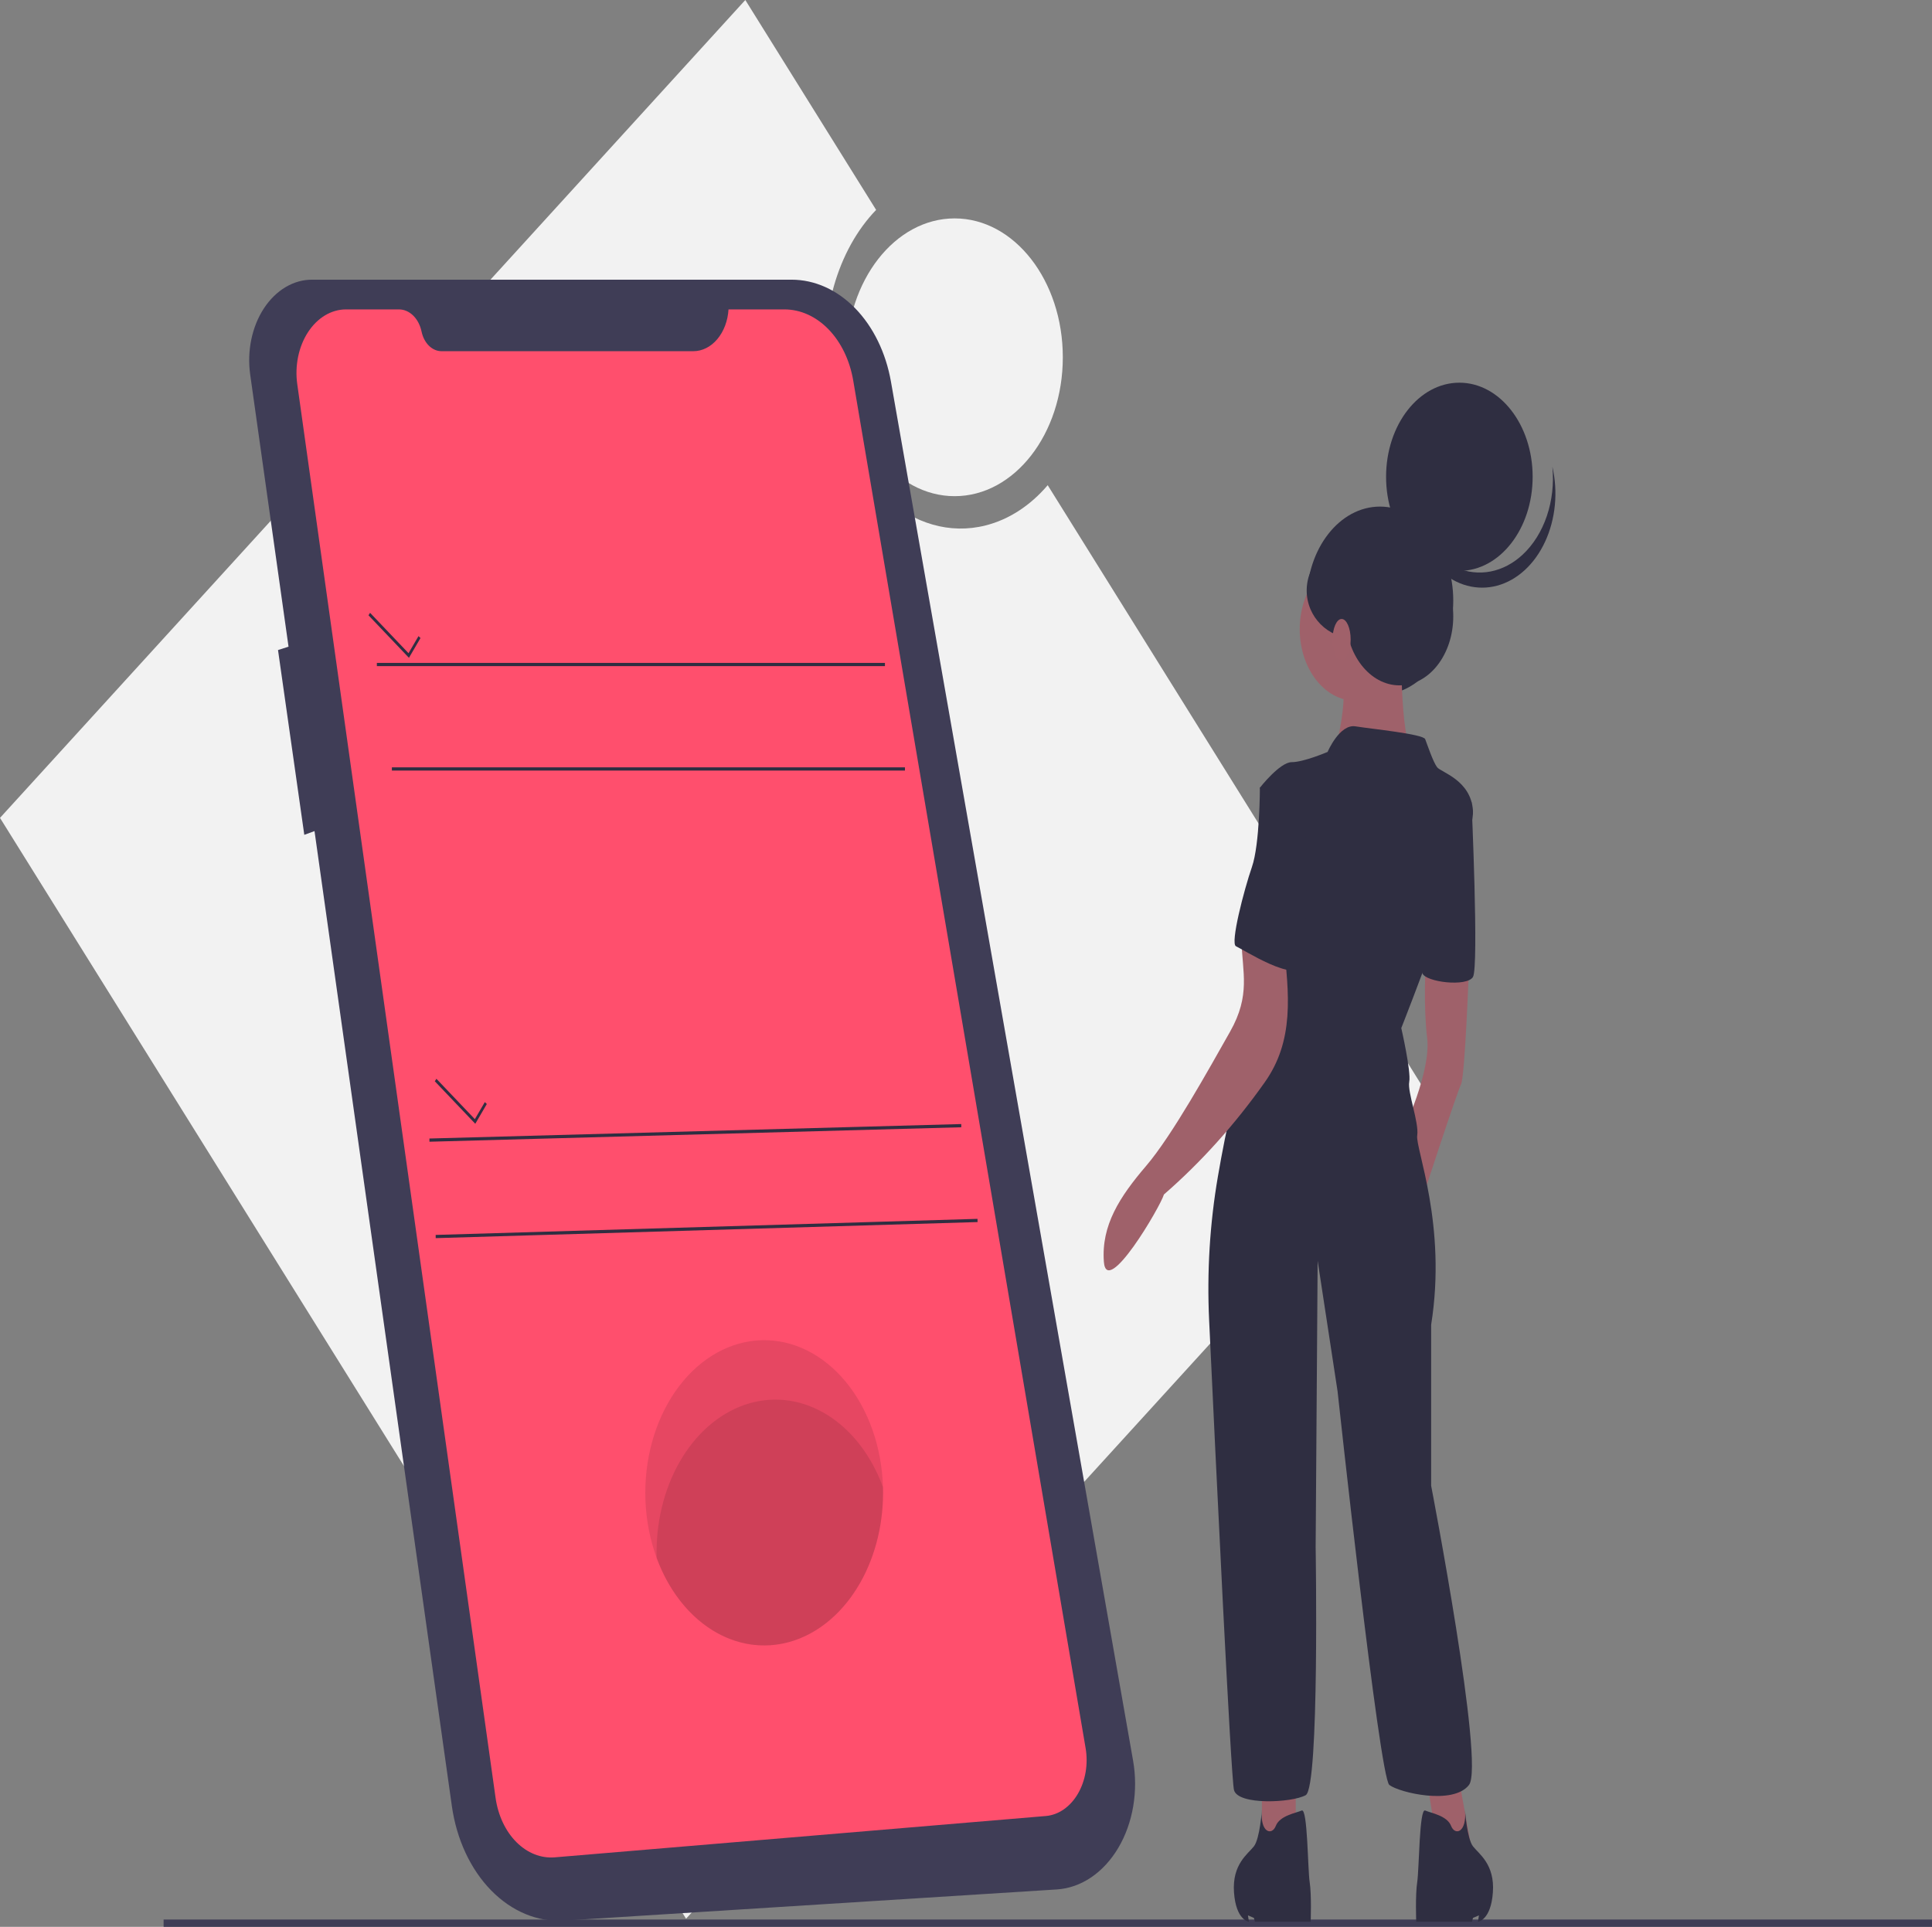 <svg width="405" height="404" viewBox="0 0 405 404" fill="none" xmlns="http://www.w3.org/2000/svg">
<rect x="0" y="0" width="405" height="404" fill="#808080" stroke="none"/>
<g clip-path="url(#clip0)">
<path d="M300.057 230.803L219.628 101.729C215.975 106.018 211.476 108.936 206.62 110.163C191.479 113.993 176.691 100.714 173.592 80.504C171.401 66.217 175.642 52.3 183.662 44.011L156.238 0L0 171.484L143.819 402.288L300.057 230.803Z" fill="#F2F2F2"/>
<path d="M34.296 403.464H405" stroke="#3F3D56" stroke-width="2" stroke-miterlimit="10"/>
<path d="M200.12 104.031C212.643 104.031 222.795 90.994 222.795 74.912C222.795 58.829 212.643 45.792 200.12 45.792C187.598 45.792 177.446 58.829 177.446 74.912C177.446 90.994 187.598 104.031 200.12 104.031Z" fill="#F2F2F2"/>
<path d="M65.493 58.641H165.94C170.787 58.641 175.49 60.758 179.276 64.646C183.061 68.534 185.704 73.96 186.77 80.032L237.524 369.143C238.078 372.297 238.088 375.568 237.553 378.727C237.018 381.885 235.952 384.856 234.429 387.429C232.906 390.003 230.962 392.117 228.736 393.625C226.509 395.132 224.052 395.995 221.538 396.154L118.278 402.688C112.749 403.038 107.309 400.792 102.974 396.37C98.64 391.948 95.706 385.651 94.72 378.655L65.93 174.25L63.788 175.036L58.279 136.294L60.484 135.586L52.447 78.529C52.103 76.085 52.183 73.574 52.681 71.174C53.179 68.775 54.083 66.546 55.329 64.646C56.575 62.747 58.132 61.224 59.889 60.186C61.646 59.148 63.559 58.62 65.493 58.641V58.641Z" fill="#3F3D56"/>
<path d="M152.716 64.873H164.442C167.809 64.873 171.075 66.352 173.697 69.064C176.32 71.777 178.141 75.559 178.859 79.784L227.576 366.537C227.856 368.188 227.856 369.897 227.575 371.548C227.294 373.199 226.739 374.752 225.948 376.102C225.156 377.453 224.147 378.567 222.99 379.371C221.832 380.174 220.553 380.647 219.24 380.758L116.314 389.421C113.41 389.665 110.538 388.528 108.246 386.226C105.953 383.925 104.401 380.619 103.885 376.941L62.315 80.555C62.045 78.636 62.108 76.665 62.496 74.781C62.885 72.897 63.591 71.145 64.565 69.65C65.538 68.154 66.755 66.952 68.13 66.126C69.505 65.301 71.005 64.873 72.522 64.873H83.646C84.722 64.873 85.769 65.329 86.623 66.17C87.478 67.011 88.093 68.19 88.372 69.525C88.619 70.704 89.162 71.745 89.916 72.487C90.671 73.23 91.595 73.632 92.545 73.632H145.351C147.212 73.632 149.005 72.73 150.37 71.106C151.736 69.482 152.574 67.256 152.716 64.873L152.716 64.873Z" fill="#FF4F6D"/>
<path d="M185.507 138.989H79.003V139.663H185.507V138.989Z" fill="#2F2E41"/>
<path d="M189.704 160.887H82.15V161.561H189.704V160.887Z" fill="#2F2E41"/>
<path d="M85.728 137.922L88.148 133.778L87.729 133.374L85.637 136.955L77.578 128.487L77.246 129.009L85.728 137.922Z" fill="#2F2E41"/>
<path d="M99.632 235.62L102.052 231.476L101.632 231.073L99.54 234.653L91.481 226.185L91.149 226.707L99.632 235.62Z" fill="#2F2E41"/>
<path d="M201.504 235.676L90.015 238.708L90.026 239.382L201.515 236.35L201.504 235.676Z" fill="#2F2E41"/>
<path d="M204.913 255.553L91.326 258.922L91.338 259.596L204.925 256.227L204.913 255.553Z" fill="#2F2E41"/>
<path opacity="0.1" d="M135.272 312.993C135.272 321.481 137.897 329.622 142.571 335.624C147.244 341.626 153.583 344.997 160.193 344.997C166.802 344.997 173.141 341.626 177.814 335.624C182.488 329.622 185.114 321.481 185.114 312.993C185.114 312.592 185.108 312.194 185.095 311.797C184.851 303.418 182.057 295.497 177.313 289.737C172.569 283.976 166.254 280.837 159.726 280.994C153.199 281.15 146.98 284.591 142.407 290.575C137.833 296.559 135.271 304.608 135.272 312.993H135.272Z" fill="black"/>
<path opacity="0.1" d="M137.633 325.458C137.633 325.859 137.638 326.256 137.651 326.654C140.068 333.23 144.157 338.553 149.245 341.746C154.332 344.94 160.115 345.813 165.64 344.223C171.166 342.632 176.105 338.673 179.645 332.996C183.184 327.32 185.113 320.265 185.114 312.993C185.114 312.592 185.108 312.194 185.095 311.797C182.678 305.221 178.589 299.898 173.501 296.704C168.414 293.511 162.631 292.638 157.106 294.228C151.58 295.818 146.641 299.778 143.102 305.454C139.562 311.131 137.633 318.186 137.633 325.458H137.633Z" fill="black"/>
<path d="M289.28 145.672C297.765 145.672 304.643 136.839 304.643 125.943C304.643 115.047 297.765 106.214 289.28 106.214C280.796 106.214 273.918 115.047 273.918 125.943C273.918 136.839 280.796 145.672 289.28 145.672Z" fill="#2F2E41"/>
<path d="M305.853 373.173L308.776 389.257H301.679L298.757 371.029L305.853 373.173Z" fill="#9F616A"/>
<path d="M271.622 373.173V388.185L264.525 389.257V373.173H271.622Z" fill="#9F616A"/>
<path d="M307.941 202.687C307.941 202.687 307.106 225.74 306.271 227.349C305.436 228.957 297.922 252.01 297.922 252.01L294.164 236.999C294.164 236.999 300.009 224.668 299.174 217.699C298.339 210.729 298.865 202.153 298.865 202.153L307.941 202.687Z" fill="#9F616A"/>
<path d="M284.145 146.931C290.601 146.931 295.834 140.21 295.834 131.92C295.834 123.629 290.601 116.908 284.145 116.908C277.69 116.908 272.457 123.629 272.457 131.92C272.457 140.21 277.69 146.931 284.145 146.931Z" fill="#9F616A"/>
<path d="M293.747 133.528C293.747 133.528 293.33 154.973 296.252 158.189C299.174 161.406 279.553 158.725 279.553 158.725C279.553 158.725 283.728 143.714 280.388 140.497C277.049 137.281 293.747 133.528 293.747 133.528Z" fill="#9F616A"/>
<path d="M278.301 157.653C278.301 157.653 280.806 151.756 284.146 152.292C287.485 152.828 298.339 153.9 298.757 154.973C299.174 156.045 300.426 159.798 301.261 160.87C302.096 161.942 308.358 163.551 308.776 169.984C309.193 176.417 293.747 215.554 293.747 215.554C293.747 215.554 295.834 224.668 295.417 226.813C294.999 228.957 297.504 235.391 297.087 238.071C296.669 240.752 303.349 256.835 300.009 277.744V311.519C300.009 311.519 311.28 369.956 307.941 374.245C304.601 378.534 293.33 375.854 291.242 374.245C289.155 372.637 280.388 291.683 280.388 291.683L276.214 264.341L275.796 324.386C275.796 324.386 276.631 374.781 273.709 376.39C270.787 377.998 259.515 378.534 258.68 375.318C258.029 372.809 254.839 306.057 253.466 276.797C252.99 266.697 253.609 256.561 255.304 246.68C257.042 236.559 259.564 224.669 262.438 219.843C267.865 210.729 271.204 181.779 271.204 181.779L264.107 165.159C264.107 165.159 268.282 159.798 270.787 159.798C273.292 159.798 278.301 157.653 278.301 157.653Z" fill="#2F2E41"/>
<path d="M306.271 166.231L308.472 168.156C308.472 168.156 310.028 202.687 308.776 204.832C307.523 206.976 298.816 205.93 298.16 204.04C297.504 202.151 306.271 166.231 306.271 166.231Z" fill="#2F2E41"/>
<path d="M269.043 197.628C270.265 208.515 271.336 218.206 265.088 226.974C258.808 235.847 251.726 243.725 243.992 250.441C243.226 253.048 231.975 272.192 231.403 264.556C230.831 256.919 234.718 250.933 240.241 244.475C245.765 238.017 253.492 224.006 257.853 216.317C262.213 208.629 260.418 203.835 260.266 197.413C260.115 190.992 267.329 197.706 269.043 197.628Z" fill="#9F616A"/>
<path d="M264.525 379.499C264.525 379.499 264.107 385.504 262.855 387.112C261.603 388.721 258.263 390.865 258.68 396.762C259.098 402.66 261.811 402.928 261.811 402.928L261.603 401.587L262.855 402.124L263.064 402.928H274.753C274.753 402.928 274.961 397.298 274.544 394.618C274.126 391.937 274.126 379.07 272.874 379.607C271.622 380.143 268.282 380.679 267.447 382.823C266.612 384.968 264.107 384.216 264.525 379.499Z" fill="#2F2E41"/>
<path d="M307.106 379.499C307.106 379.499 307.523 385.504 308.776 387.112C310.028 388.721 313.368 390.865 312.95 396.762C312.533 402.66 309.819 402.928 309.819 402.928L310.028 401.587L308.776 402.124L308.567 402.928H296.878C296.878 402.928 296.669 397.298 297.087 394.618C297.504 391.937 297.504 379.07 298.757 379.607C300.009 380.143 303.349 380.679 304.184 382.823C305.018 384.968 307.523 384.216 307.106 379.499Z" fill="#2F2E41"/>
<path d="M269.952 163.551L264.107 165.159C264.107 165.159 264.107 176.954 262.438 181.779C260.768 186.604 257.846 197.862 259.098 198.398C260.35 198.934 272.039 206.44 272.874 202.151C273.709 197.862 275.796 163.551 269.952 163.551Z" fill="#2F2E41"/>
<path d="M305.923 119.696C314.407 119.696 321.285 110.863 321.285 99.967C321.285 89.071 314.407 80.237 305.923 80.237C297.438 80.237 290.56 89.071 290.56 99.967C290.56 110.863 297.438 119.696 305.923 119.696Z" fill="#2F2E41"/>
<path d="M319.174 116.304C317.185 118.149 314.882 119.356 312.455 119.824C310.029 120.292 307.551 120.007 305.228 118.993C302.906 117.978 300.806 116.265 299.105 113.994C297.403 111.724 296.15 108.964 295.45 105.944C295.715 108.65 296.414 111.256 297.503 113.598C298.592 115.94 300.047 117.966 301.776 119.549C303.505 121.132 305.472 122.238 307.55 122.796C309.629 123.353 311.776 123.352 313.854 122.791C315.932 122.23 317.897 121.121 319.625 119.536C321.353 117.95 322.806 115.921 323.893 113.578C324.98 111.235 325.676 108.627 325.939 105.921C326.201 103.214 326.024 100.467 325.418 97.853C325.762 101.365 325.364 104.932 324.265 108.178C323.167 111.424 321.408 114.231 319.174 116.304Z" fill="#2F2E41"/>
<path d="M293.377 143.699C299.599 143.699 304.643 137.222 304.643 129.231C304.643 121.241 299.599 114.764 293.377 114.764C287.155 114.764 282.111 121.241 282.111 129.231C282.111 137.222 287.155 143.699 293.377 143.699Z" fill="#2F2E41"/>
<path d="M283.903 133.835C289.418 133.835 293.889 129.345 293.889 123.806C293.889 118.267 289.418 113.777 283.903 113.777C278.388 113.777 273.918 118.267 273.918 123.806C273.918 129.345 278.388 133.835 283.903 133.835Z" fill="#2F2E41"/>
<path d="M281.24 138.389C282.287 138.389 283.135 136.461 283.135 134.083C283.135 131.704 282.287 129.777 281.24 129.777C280.193 129.777 279.345 131.704 279.345 134.083C279.345 136.461 280.193 138.389 281.24 138.389Z" fill="#A0616A"/>
</g>
<defs>
<clipPath id="clip0">
<rect width="405" height="404" fill="white"/>
</clipPath>
</defs>
</svg>
